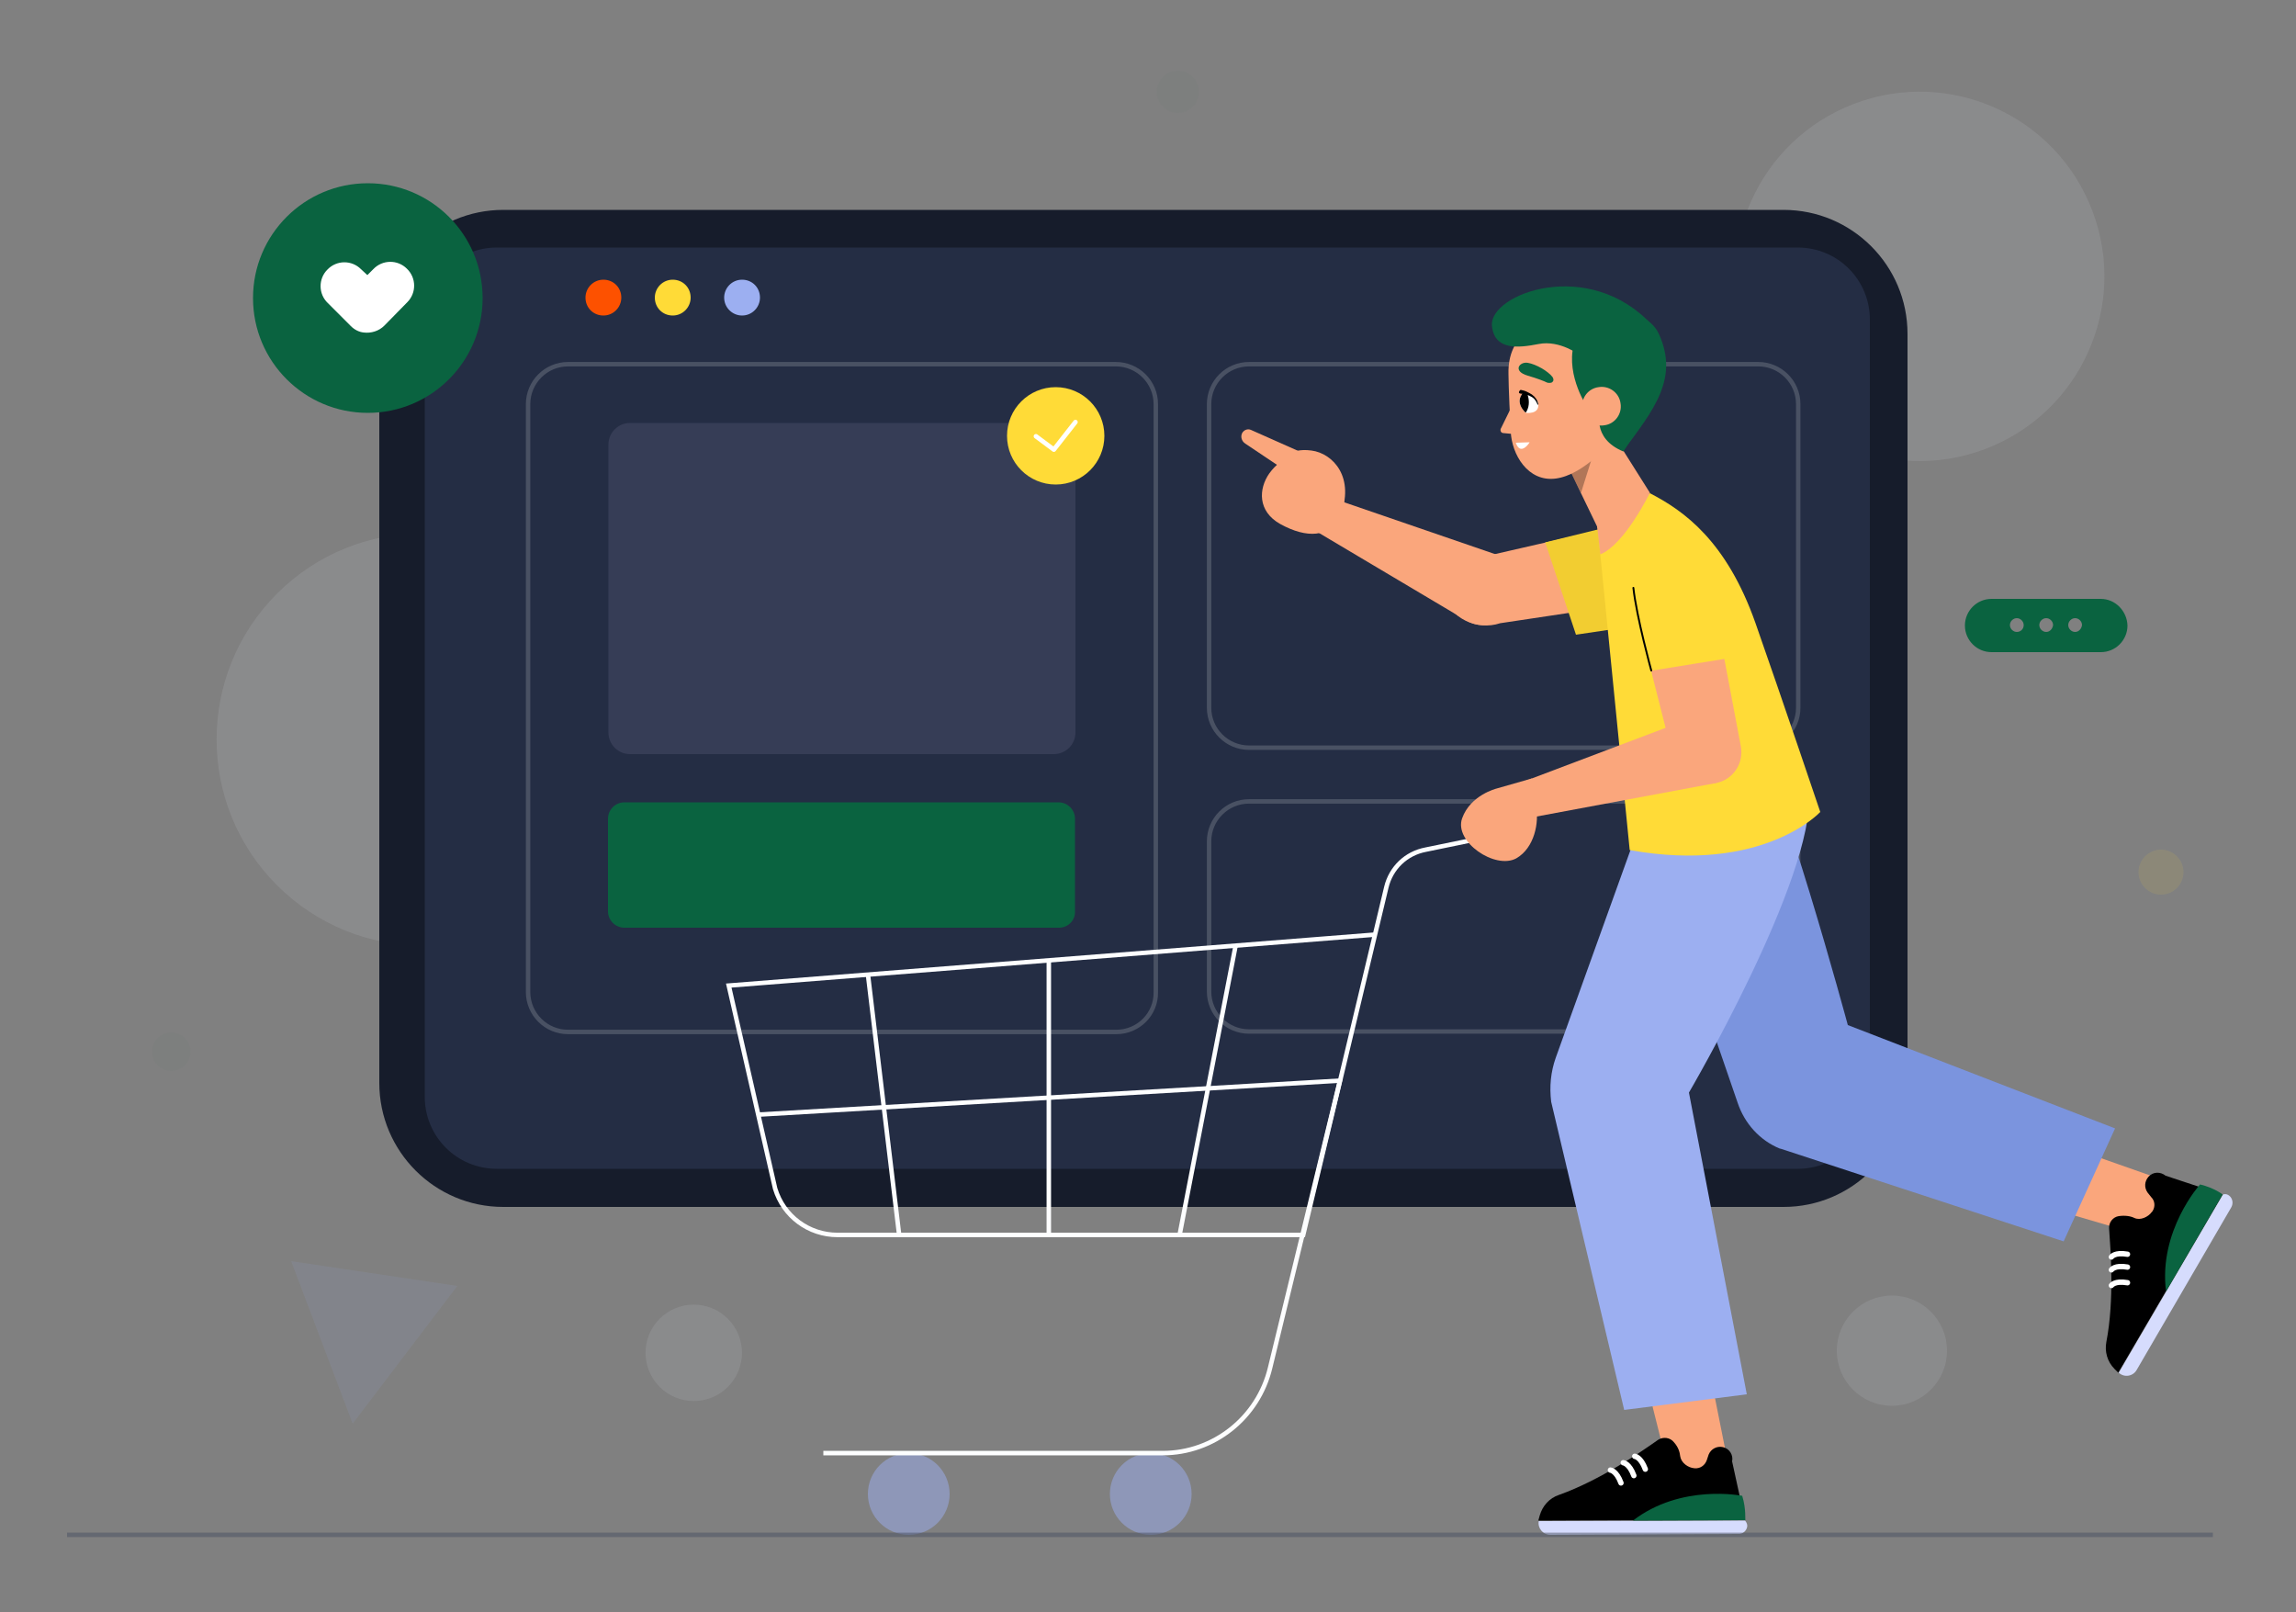 <?xml version="1.0" encoding="utf-8"?>
<!-- Generator: Adobe Illustrator 25.2.0, SVG Export Plug-In . SVG Version: 6.00 Build 0)  -->
<svg version="1.1" id="Layer_1" xmlns="http://www.w3.org/2000/svg" xmlns:xlink="http://www.w3.org/1999/xlink" x="0px" y="0px"
	 viewBox="0 0 500 351" style="enable-background:new 0 0 500 351;" xml:space="preserve">
<rect x="0" y="0" width="500" height="351" fill="#808080" stroke="none"/>
<style type="text/css">
	.st0{opacity:0.1;}
	.st1{fill:#ECF1FF;}
	.st2{opacity:0.2;fill:#0A6340;}
	.st3{fill:#FFDB37;}
	.st4{fill:#9CAFF1;}
	.st5{fill:#161C2B;}
	.st6{fill:#242D44;}
	.st7{fill:none;stroke:#495163;stroke-width:0.964;stroke-miterlimit:10;}
	.st8{fill:#0A6340;}
	.st9{fill:#E0CAFF;}
	.st10{fill:none;stroke:#FFFFFF;stroke-width:0.993;stroke-linecap:round;stroke-linejoin:round;stroke-miterlimit:10;}
	.st11{fill:#FD5100;}
	.st12{fill:#FFFFFF;}
	.st13{opacity:0.5;fill:#9CAFF1;}
	.st14{fill:none;stroke:#FDFEFF;stroke-width:0.975;stroke-miterlimit:10;}
	.st15{fill:#FAA67C;}
	.st16{fill:#D6DCFD;}
	.st17{fill:none;stroke:#FFFFFF;stroke-width:1.172;stroke-linecap:round;stroke-linejoin:round;stroke-miterlimit:10;}
	.st18{fill:#7B94DE;}
	.st19{opacity:0.29;}
	.st20{clip-path:url(#XMLID_3_);}
	.st21{fill:#F2CD31;}
	.st22{fill:none;stroke:#000000;stroke-width:0.406;stroke-linecap:round;stroke-linejoin:round;stroke-miterlimit:10;}
	.st23{opacity:0.5;fill:none;stroke:#495163;stroke-width:0.964;stroke-miterlimit:10;}
</style>
<g>
	<g>
		<g class="st0">
			<circle class="st1" cx="412" cy="294.1" r="12"/>
			
				<ellipse transform="matrix(0.707 -0.707 0.707 0.707 -86.88 112.296)" class="st1" cx="92.1" cy="161" rx="44.9" ry="44.9"/>
			<path class="st2" d="M41.5,229c0,2.3-1.9,4.2-4.2,4.2s-4.2-1.9-4.2-4.2c0-2.3,1.9-4.2,4.2-4.2S41.5,226.7,41.5,229z"/>
			<path class="st3" d="M475.5,189.9c0,2.7-2.2,4.9-4.9,4.9c-2.7,0-4.9-2.2-4.9-4.9c0-2.7,2.2-4.9,4.9-4.9
				C473.3,185,475.5,187.2,475.5,189.9z"/>
			<circle class="st2" cx="256.5" cy="20" r="4.6"/>
			
				<ellipse transform="matrix(0.707 -0.707 0.707 0.707 -164.031 193.112)" class="st1" cx="151.1" cy="294.6" rx="10.5" ry="10.5"/>
			
				<ellipse transform="matrix(0.935 -0.355 0.355 0.935 5.865 152.28)" class="st1" cx="418" cy="60.2" rx="40.2" ry="40.2"/>
			<polygon class="st4" points="99.6,280 63.4,274.6 76.8,310 			"/>
		</g>
		<g>
			<g>
				<path class="st5" d="M415.4,235.8V72.7c0-14.9-12.1-27-27-27l-278.8,0c-14.9,0-27,12.1-27,27v163.1c0,14.9,12.1,27,27,27
					l278.8,0C403.3,262.8,415.4,250.7,415.4,235.8z"/>
				<path class="st6" d="M407.2,238.8V69.6c0-8.7-7-15.7-15.7-15.7l-283.3,0c-8.7,0-15.7,7-15.7,15.7l0,169.2
					c0,8.7,7,15.7,15.7,15.7l283.3,0C400.1,254.5,407.2,247.5,407.2,238.8z"/>
			</g>
			<g>
				<g>
					<g>
						<g>
							<path class="st7" d="M243.1,224.7H123.7c-4.8,0-8.7-3.9-8.7-8.7V88c0-4.8,3.9-8.7,8.7-8.7h119.3c4.8,0,8.7,3.9,8.7,8.7v128
								C251.8,220.8,247.9,224.7,243.1,224.7z"/>
						</g>
						<g>
							<path class="st7" d="M382.9,162.8H272c-4.8,0-8.7-3.9-8.7-8.7V88c0-4.8,3.9-8.7,8.7-8.7h110.9c4.8,0,8.7,3.9,8.7,8.7v66.1
								C391.6,158.9,387.7,162.8,382.9,162.8z"/>
						</g>
						<g>
							<path class="st7" d="M382.9,224.6H272c-4.8,0-8.7-3.9-8.7-8.7v-32.7c0-4.8,3.9-8.7,8.7-8.7h110.9c4.8,0,8.7,3.9,8.7,8.7v32.7
								C391.6,220.7,387.7,224.6,382.9,224.6z"/>
						</g>
					</g>
					<g>
						<g>
							<path class="st8" d="M230.6,202H136c-2,0-3.6-1.6-3.6-3.6v-20.1c0-2,1.6-3.6,3.6-3.6h94.5c2,0,3.6,1.6,3.6,3.6v20.1
								C234.2,200.4,232.6,202,230.6,202z"/>
						</g>
						<g>
							<g>
								<g class="st0">
									<path class="st9" d="M229.5,164.2h-92.3c-2.6,0-4.7-2.1-4.7-4.7V96.8c0-2.6,2.1-4.7,4.7-4.7h92.3c2.6,0,4.7,2.1,4.7,4.7
										v62.7C234.2,162.1,232.1,164.2,229.5,164.2z"/>
								</g>
							</g>
							<g>
								<circle class="st3" cx="229.9" cy="94.9" r="10.6"/>
								<polyline class="st10" points="225.6,95 229.5,97.9 234.2,91.9 								"/>
							</g>
						</g>
					</g>
				</g>
				<g>
					<path class="st11" d="M135.3,64.8c0,2.1-1.7,3.9-3.9,3.9s-3.9-1.7-3.9-3.9c0-2.1,1.7-3.9,3.9-3.9S135.3,62.6,135.3,64.8z"/>
					<path class="st3" d="M150.4,64.8c0,2.1-1.7,3.9-3.9,3.9s-3.9-1.7-3.9-3.9c0-2.1,1.7-3.9,3.9-3.9S150.4,62.6,150.4,64.8z"/>
					<path class="st4" d="M165.5,64.8c0,2.1-1.7,3.9-3.9,3.9c-2.1,0-3.9-1.7-3.9-3.9c0-2.1,1.7-3.9,3.9-3.9
						C163.8,60.9,165.5,62.6,165.5,64.8z"/>
				</g>
			</g>
		</g>
		<g>
			<g>
				<circle class="st8" cx="80.1" cy="64.9" r="25"/>
			</g>
			<path class="st12" d="M88.6,58.5c-2-2-5.3-2-7.3,0.1L80,59.9l-1.4-1.3c-2-2-5.3-2-7.3,0.1c-2,2-2,5.3,0.1,7.3l5,5c0,0,0,0,0,0
				c0.8,0.8,1.8,1.3,2.8,1.4c1.6,0.2,3.3-0.3,4.5-1.5l5-5.1C90.7,63.8,90.7,60.5,88.6,58.5z"/>
		</g>
	</g>
	<g>
		<g>
			<g>
				<g>
					<circle class="st13" cx="250.6" cy="325.3" r="8.9"/>
					<circle class="st13" cx="197.9" cy="325.3" r="8.9"/>
					<path class="st14" d="M330.9,180.8l-20.4,4.2c-4.3,0.8-7.6,4-8.6,8.2l-18.1,75.7H182.4c-6.3,0-11.8-4.1-13.6-10.1l-10.1-44.2
						l140.8-11.1"/>
					<path class="st14" d="M165.1,242.7l126.7-7.4l-15.2,62.5c-2.6,10.9-12.3,18.6-23.4,18.6h-73.9"/>
					<line class="st14" x1="269.1" y1="205.8" x2="256.9" y2="268.8"/>
					<line class="st14" x1="189" y1="212.1" x2="195.8" y2="268.8"/>
					<line class="st14" x1="228.4" y1="209" x2="228.4" y2="268.8"/>
				</g>
			</g>
			<g>
				<g>
					<g>
						<g>
							<polygon class="st15" points="437.2,260.4 444.8,247.7 473.8,257.9 467.2,269.2 							"/>
							<g>
								<path d="M468.7,263.8l-0.1,0.1c-0.8,1.1-2.5,1.9-3.8,1.3c-0.8-0.4-2-0.6-3.4-0.4c-1.3,0.2-2.2,1.4-2.1,2.7
									c0.3,4.5,1.2,15.4-0.6,24.7c-0.4,2.1,0.2,4.3,1.8,5.9l0.8,0.8l22.7-38.8l-12.4-4.1c-1.1-0.9-2.7-0.9-3.7,0.2l0,0
									c-0.9,1-1,2.4-0.2,3.5l0.8,1C469.3,261.5,469.4,262.8,468.7,263.8z"/>
								<path class="st16" d="M484.1,260.1c0,0,0.6-0.3,1.3,0.2c0.8,0.6,1,1.7,0.5,2.6l-20.6,35.4c-0.8,1.4-2.7,1.7-3.9,0.6l0,0
									L484.1,260.1z"/>
								<g>
									<path class="st17" d="M459.8,273.7c0,0,0.7-1.1,3.5-0.6"/>
									<path class="st17" d="M459.8,276.5c0,0,0.7-1.1,3.5-0.6"/>
									<path class="st17" d="M459.8,279.9c0,0,0.7-1.1,3.5-0.6"/>
								</g>
								<path class="st8" d="M479.1,257.9c0,0-9.1,10.1-7.4,23.3l12.3-21.1C484.1,260.1,482.1,258.6,479.1,257.9z"/>
							</g>
						</g>
						<path class="st18" d="M363.5,196.8l14.9,43.3c1.5,4.5,4.8,8.2,9.2,10l0.1,0l61.7,20.2l11.2-24.6l-58.2-22.5
							c0,0-15.1-55.8-20.6-61.3L363.5,196.8z"/>
					</g>
					<g>
						<g>
							<polygon class="st15" points="356,290.8 370.8,291 376.8,321.1 363.6,321.1 							"/>
							<g>
								<path d="M369.1,319.7l-0.1,0c-1.4-0.1-2.9-1.2-3.1-2.6c-0.1-0.9-0.4-2-1.4-3.1c-0.8-1-2.3-1.2-3.4-0.5
									c-3.7,2.6-12.6,8.8-21.6,12c-2.1,0.7-3.6,2.4-4.2,4.5l-0.3,1.1l45-0.1l-2.8-12.8c0.3-1.4-0.6-2.8-2-3.1l0,0
									c-1.3-0.3-2.6,0.4-3.1,1.6l-0.4,1.2C371.3,319.1,370.2,319.8,369.1,319.7z"/>
								<path class="st16" d="M380,331.1c0,0,0.5,0.4,0.5,1.2c-0.1,1-1,1.8-2,1.7l-40.9,0.2c-1.6,0-2.8-1.5-2.5-3l0,0L380,331.1z"/>
								<g>
									<path class="st17" d="M356,317.1c0,0,1.3,0.1,2.3,2.8"/>
									<path class="st17" d="M353.5,318.5c0,0,1.3,0.1,2.3,2.8"/>
									<path class="st17" d="M350.7,320.1c0,0,1.3,0.1,2.3,2.8"/>
								</g>
								<path class="st8" d="M379.4,325.7c0,0-13.3-2.7-23.8,5.4l24.5-0.1C380,331.1,380.3,328.6,379.4,325.7z"/>
							</g>
						</g>
						<path class="st4" d="M358.7,175l-19.9,55.3c-1.1,3.1-1.4,6.3-1,9.6l15.9,67.1l26.7-3.4l-12.6-65.7c0,0,27.3-46.6,26.2-65.4
							L358.7,175z"/>
					</g>
				</g>
				<g>
					<polygon class="st15" points="341.4,101.4 348.5,116.1 359.3,107.3 348.7,90.5 					"/>
					<polygon class="st19" points="344.3,107.3 347,98.7 341.6,101.9 					"/>
					<path class="st15" d="M335.2,70.9c0,0-6.9,1.7-6.7,10.5c0,0,0,3.4,0.5,12.6c0.2,4.9,3.7,11,9.8,10.2c3-0.4,6-2.3,8.8-4.7
						l3.8-4.1c8.7-11.3-1.2-27.6-15.1-24.7C335.9,70.8,335.5,70.8,335.2,70.9z"/>
					<path class="st15" d="M329.4,88.1l-2.5,5.1c-0.3,0.4-0.1,1.1,0.5,1.1l3.2,0.3L329.4,88.1z"/>
					<g>
						<g>
							<g>
								<defs>
									<path id="XMLID_2_" d="M331.8,85.4c0,0,3.1,0.7,3.2,2.6c0.2,2.3-2.7,1.9-2.7,1.9S329.6,87.7,331.8,85.4z"/>
								</defs>
								<use xlink:href="#XMLID_2_"  style="overflow:visible;fill:#FFFFFF;"/>
								<clipPath id="XMLID_3_">
									<use xlink:href="#XMLID_2_"  style="overflow:visible;"/>
								</clipPath>
								<path class="st20" d="M332.2,84.8c0,0,1.9,3.3-0.4,5.6c-2.3,2.3,0,0,0,0l-1.3-0.1l-0.2-3.7L332.2,84.8z"/>
							</g>
							<g>
								<path d="M331.2,84.9c0.5,0.1,0.9,0.2,1.3,0.4c0.4,0.2,0.8,0.4,1.1,0.6c0.4,0.3,0.7,0.6,0.9,0.9c0.3,0.4,0.4,0.8,0.5,1.2
									c0,0.1,0,0.1-0.1,0.1c-0.1,0-0.1,0-0.1-0.1l0,0c-0.3-0.8-0.8-1.4-1.5-1.7c-0.3-0.2-0.7-0.3-1.1-0.4
									c-0.4-0.1-0.8-0.2-1.1-0.2l0,0c-0.2,0-0.4-0.2-0.3-0.4S331,84.9,331.2,84.9C331.2,84.9,331.2,84.9,331.2,84.9z"/>
							</g>
						</g>
						<path class="st12" d="M330.1,96.4l3-0.1C333.1,96.4,331.1,99.4,330.1,96.4z"/>
						<path class="st8" d="M337.9,83.3c-0.3,0.1-0.7,0.1-1,0c-0.6-0.3-2.1-0.9-4.2-1.5c-3.4-1-1.8-3.1,0-2.8
							c1.8,0.3,4.4,1.8,5.4,3.1C338.5,82.8,338.2,83.1,337.9,83.3z"/>
					</g>
					<path class="st8" d="M348.5,89.5c0,0-2,5.9,5,8.8c0,0,15.7-21.5-7.4-28.8l-1.3,2.2L348.5,89.5z"/>
					<path class="st8" d="M355.4,72.9c0,1-1.1,8.7-1.1,8.7l-8.5,7.3c0,0-4.8-6.9-3.1-13.8C342.7,75.2,355.5,69.1,355.4,72.9z"/>
					<g>
						<g>
							<path class="st15" d="M352.9,87.8c0.4,2.3-1.2,4.5-3.5,4.8c-2.3,0.4-4.5-1.2-4.8-3.5c-0.4-2.3,1.2-4.5,3.5-4.8
								C350.4,83.9,352.6,85.5,352.9,87.8z"/>
						</g>
					</g>
					<path class="st8" d="M344.6,66.6c0,0,13.5-0.6,16.6,6c4.6,9.9-1.3,16.9-7.8,25.7l0.9-16.7L344.6,66.6z"/>
					<path class="st8" d="M344,77.3c0,0-4.3-3.3-8.9-2.4c-4.6,0.9-9.7,1.4-10.2-4c-0.6-6.9,21.1-15.1,34.9-0.1l-11,5.8L344,77.3z"/>
				</g>
				<g>
					<g>
						<g>
							<g>
								<path class="st15" d="M278.8,114.1c5.8,3.2,10.7,2.9,13-1.6c2.2-4.5,0.4-10-4.1-12.2s-8.3-1.3-11.3,2.8
									C274.1,106.4,273.8,111.3,278.8,114.1z"/>
								<path class="st15" d="M279.7,100.4c0,0,0.7-3,5.9-2.3c4.7,0.6,9.6,5.9,6.2,14.4L279.7,100.4z"/>
								<path class="st15" d="M280.3,102.7l-9.1-6.1c-0.8-0.5-1.1-1.5-0.7-2.3l0,0c0.4-0.7,1.2-1,1.9-0.7l10.8,4.8L280.3,102.7z"/>
							</g>
							<g>
								<path class="st15" d="M326,120.8l-36.1-12.4l-4.6,6.5l34,20.2c4.9,2.8,9.9-0.6,11.6-6l0,0C332.2,125,330,122.7,326,120.8z"
									/>
							</g>
						</g>
						<g>
							<g>
								<path class="st15" d="M357.2,113.4l-37.1,8.5c-4.8,2-7.6,2.6-6,7.5l0,0c1.8,5.2,7.4,8,12.6,6.3l36-5.4
									c5-1.7,8.4-5.2,7.8-10.4l0,0C369.7,112.5,364,110.5,357.2,113.4z"/>
							</g>
							<g>
								<polygon class="st21" points="336.5,118.1 343.2,138.2 365.4,134.9 363.8,111.4 								"/>
							</g>
						</g>
					</g>
					<g>
						<path class="st3" d="M347.9,114.7l7,70.4c29.1,5.2,41.5-8.3,41.5-8.3s-8.1-24-14.1-41.1c-6.3-17.9-15.6-24.5-23-28.3
							L347.9,114.7z"/>
						<path class="st15" d="M359.3,107.3c0,0-5.5,11.3-10.8,13.4l-0.7-6.2l7.3-5.2L359.3,107.3z"/>
					</g>
					<g>
						<g>
							<polygon class="st15" points="367.7,156.6 332,170.1 331.9,178.3 373.7,170.5 							"/>
							<path class="st15" d="M318.4,178.2c1.8-5.1,7.5-6.5,7.5-6.5l7.7-2.2l3.5,3.7l-2.6,2.4c0.7,3.4-0.3,9-4.3,11.3
								C325.6,189.4,316.6,183.3,318.4,178.2z"/>
						</g>
						<g>
							<path class="st15" d="M356.5,134l8,31.5c0.9,3.5,5.7,5.7,9.2,5l0,0c3.7-0.7,6.1-4.3,5.4-8l-6-31.8L356.5,134z"/>
							<g>
								<path class="st3" d="M362.4,112c-2.2-0.3-4.3,0.7-5.9,2.2c-2,2.1-4.4,5.8-3.6,11.8c1.4,10,5.1,20.3,5.1,20.3l18.6-3
									C376.8,143.4,374.8,113.5,362.4,112z"/>
								<path class="st22" d="M359.6,146L359.6,146c0,0-3.2-11.6-3.9-18"/>
							</g>
						</g>
					</g>
				</g>
			</g>
		</g>
		<line class="st23" x1="14.6" y1="334.2" x2="481.9" y2="334.2"/>
	</g>
</g>
<path class="st8" d="M457.5,130.4h-23.8c-3.2,0-5.8,2.6-5.8,5.8c0,3.2,2.6,5.8,5.8,5.8h23.8c3.2,0,5.8-2.6,5.8-5.8
	C463.2,133,460.6,130.4,457.5,130.4z M439.2,137.6c-0.8,0-1.5-0.7-1.5-1.5c0-0.8,0.7-1.5,1.5-1.5c0.8,0,1.5,0.7,1.5,1.5
	C440.7,137,440,137.6,439.2,137.6z M445.6,137.6c-0.8,0-1.5-0.7-1.5-1.5c0-0.8,0.7-1.5,1.5-1.5c0.8,0,1.5,0.7,1.5,1.5
	C447,136.9,446.4,137.6,445.6,137.6z M451.9,137.6c-0.8,0-1.5-0.7-1.5-1.5c0-0.8,0.7-1.5,1.5-1.5c0.8,0,1.5,0.7,1.5,1.5
	C453.3,136.9,452.7,137.6,451.9,137.6z"/>
</svg>
